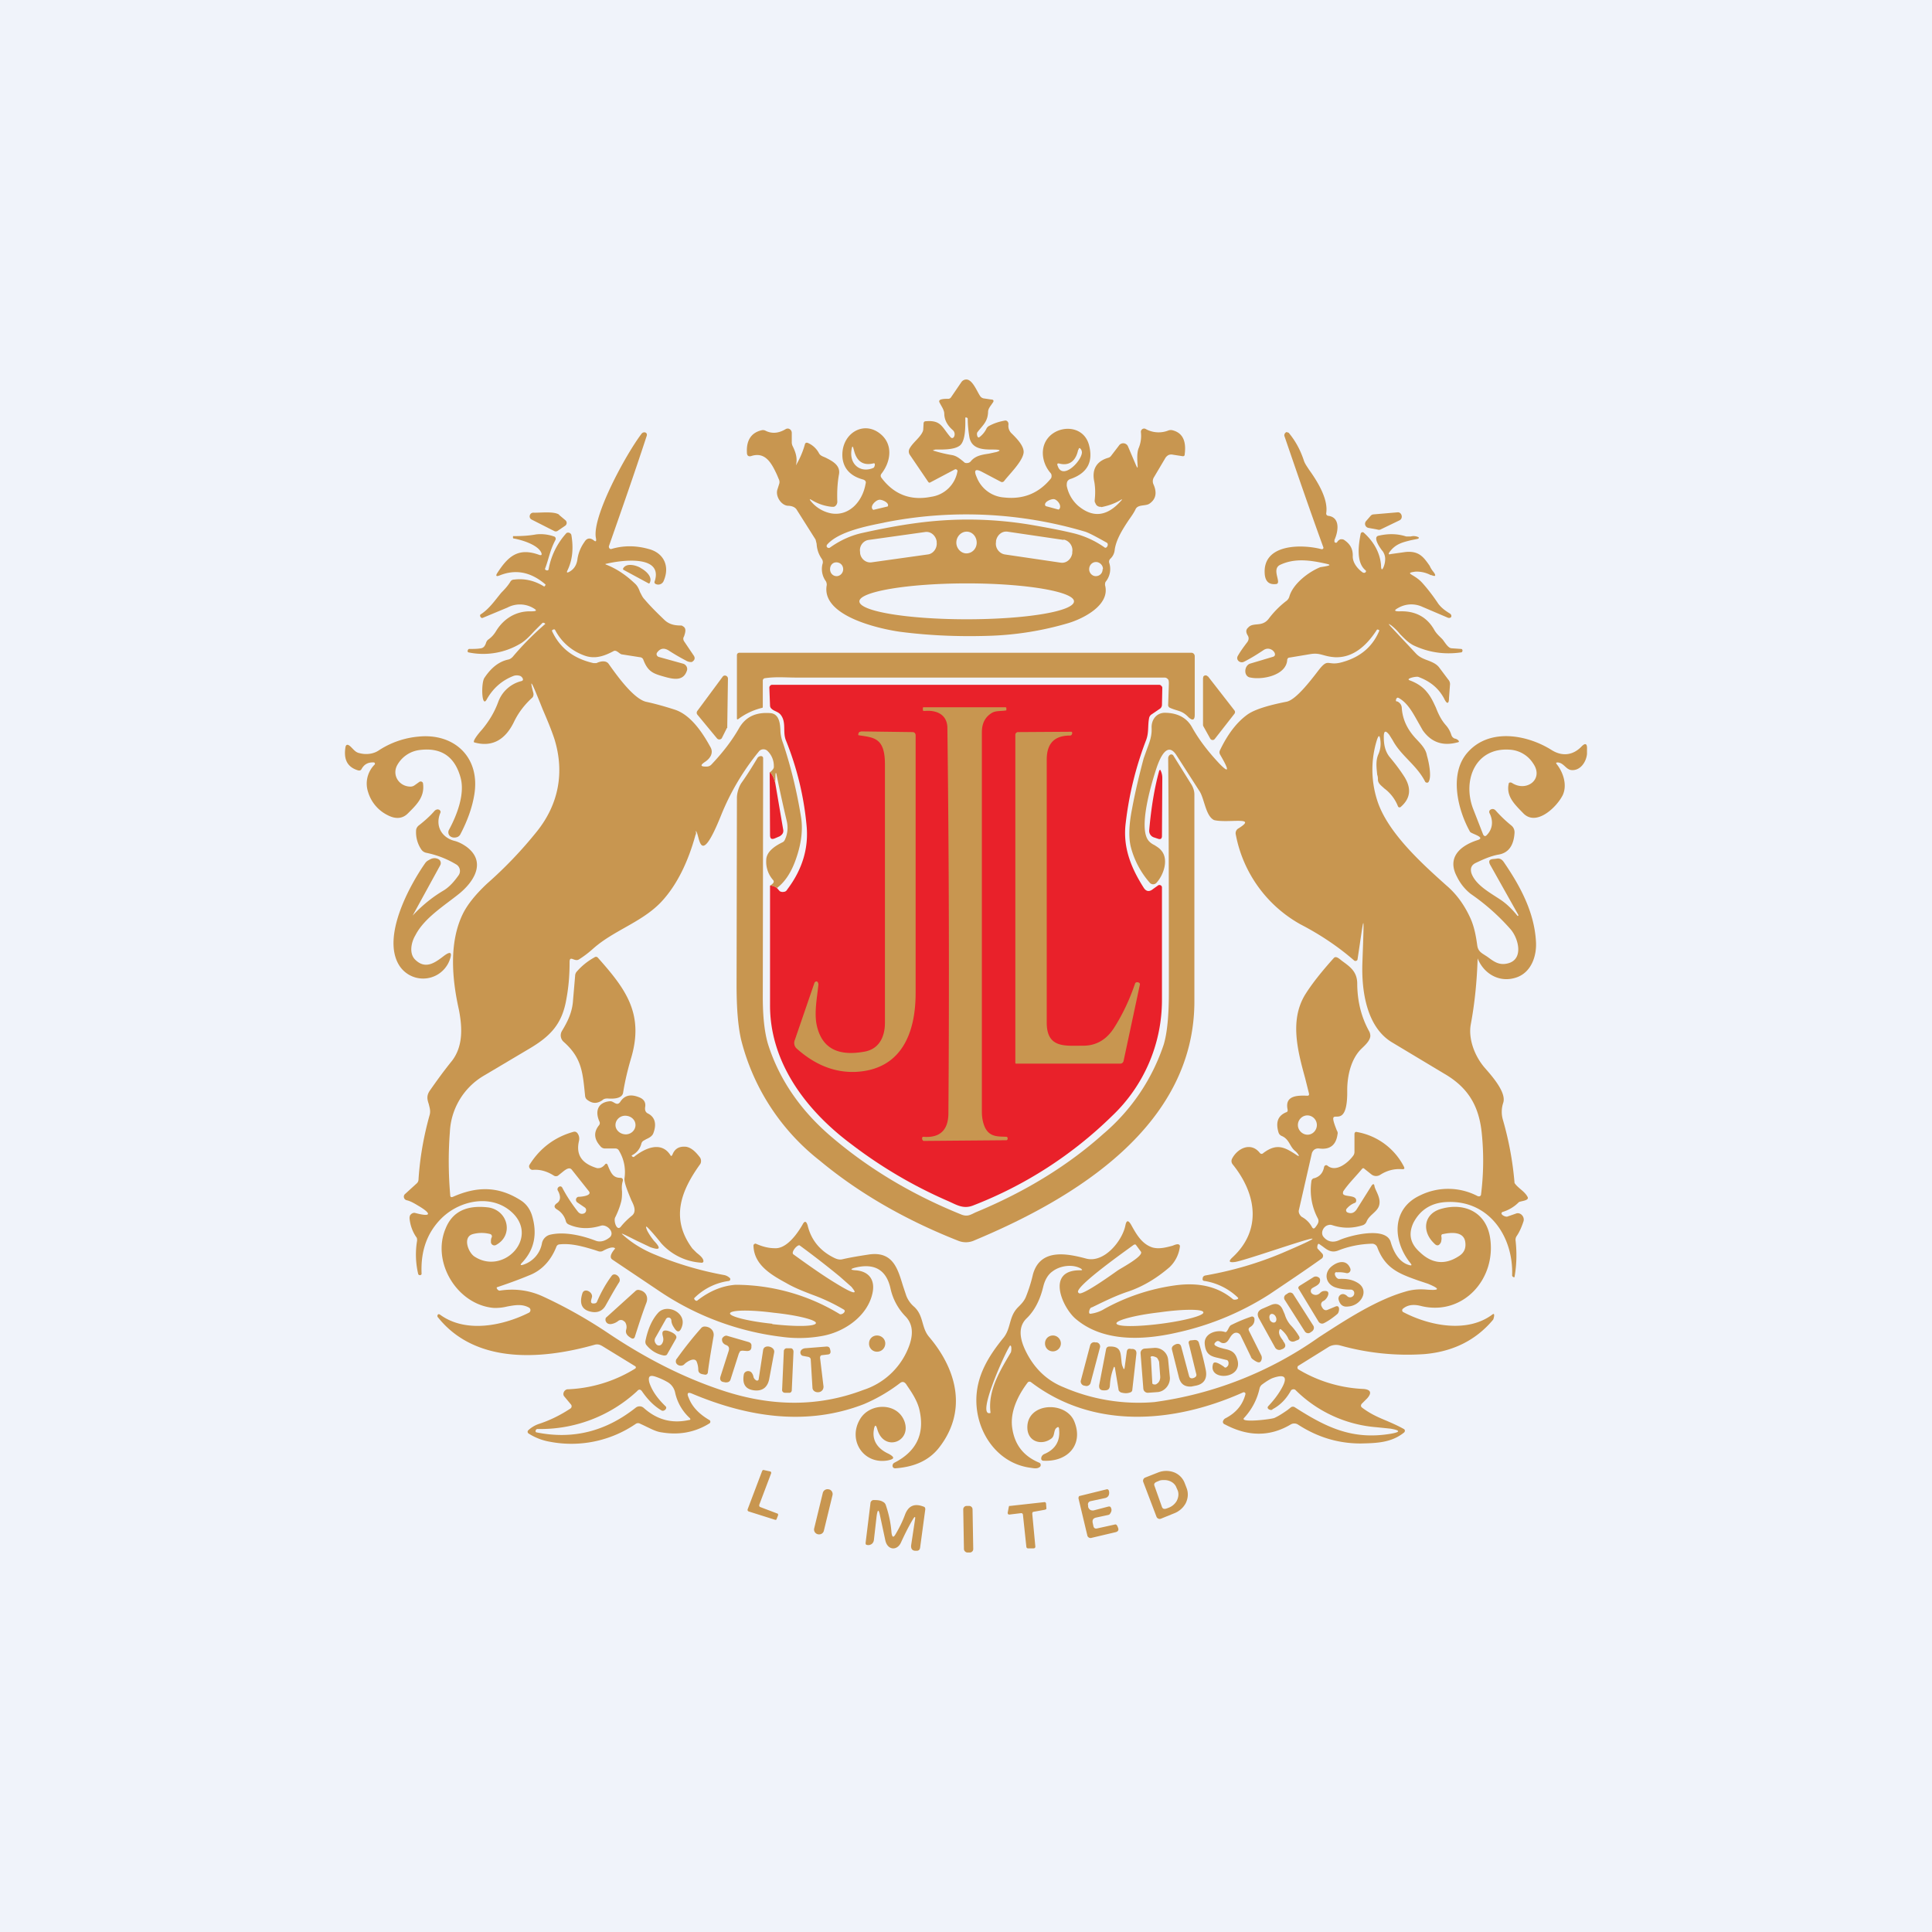 <!-- by TradingView --><svg width="56" height="56" viewBox="0 0 56 56" xmlns="http://www.w3.org/2000/svg"><path fill="#F0F3FA" d="M0 0h56v56H0z"/><path d="m16.2 14.92.19.16a.1.1 0 0 1-.01.16l-.22.15a.1.1 0 0 1-.1 0l-.65-.33c-.1-.05-.06-.2.05-.2.17.01.6-.05.75.06ZM40.57 15.08l-.56.27a.12.12 0 0 1-.08 0l-.27-.05a.12.12 0 0 1-.06-.2l.13-.15a.12.12 0 0 1 .08-.04l.7-.06c.12-.01.17.17.06.23ZM18.06 16.51v-.03c.09-.17.36-.1.49-.03l.03.02c.13.07.35.25.25.43 0 0-.01.02-.03.01l-.74-.4ZM33.86 19.7a.12.12 0 0 0-.11-.06H23.09c-.32 0-.61-.03-.93.02a.06.06 0 0 0-.03.02.07.07 0 0 0-.02.04v.75c0 .03 0 .05-.03.05a1.88 1.88 0 0 0-.69.33.03.03 0 0 1-.03-.01V19c0-.02 0-.04.02-.06a.08.08 0 0 1 .06-.02h13.1a.1.1 0 0 1 .09.1v1.7c0 .15-.06.18-.18.07-.19-.2-.3-.17-.53-.27a.09.09 0 0 1-.06-.1l.02-.6c0-.04 0-.09-.02-.13ZM21.07 21.1l-.15.3a.09.09 0 0 1-.14 0l-.57-.69a.09.09 0 0 1 0-.1l.74-1c.05-.06.15-.02.15.06l-.02 1.39v.04ZM35.01 19.6l.77.99a.08.08 0 0 1 0 .1l-.57.73a.08.08 0 0 1-.06.03.08.08 0 0 1-.07-.04l-.2-.36a.08.08 0 0 1-.01-.04v-1.35l.01-.05a.08.08 0 0 1 .13 0Z" fill="#C89650"/><path d="M22.33 25.67c.08 0 .14.03.19.07l.08.09c.03.02.08.03.12.02.04 0 .08-.03.1-.07.44-.58.62-1.2.56-1.84a8.71 8.71 0 0 0-.6-2.48c-.1-.25.02-.52-.15-.74-.08-.1-.19-.1-.27-.18a.12.12 0 0 1-.04-.09l-.02-.52a.07.07 0 0 1 .02-.05.07.07 0 0 1 .05-.03h11.24a.07.07 0 0 1 .05.03.07.07 0 0 1 .03.05l-.01.5c0 .05-.03.1-.07.12l-.22.15a.17.17 0 0 0-.08.1c-.05.24 0 .44-.1.68a9.83 9.83 0 0 0-.58 2.37c-.09.7.15 1.3.52 1.88.07.11.16.13.27.04l.14-.1a.07.07 0 0 1 .08-.01.07.07 0 0 1 .04.07v3.25a4.63 4.63 0 0 1-1.45 3.37 11.88 11.88 0 0 1-4.02 2.59c-.3.12-.5-.03-.76-.14a13.4 13.4 0 0 1-2.78-1.64c-1.3-.97-2.36-2.36-2.35-4.04v-3.45Z" fill="#E9212A"/><path d="M10.84 22.1c-.17-.01-.28.05-.36.19-.02.04-.05.05-.1.04-.3-.09-.42-.3-.37-.65.01-.1.06-.12.14-.05.09.08.15.18.27.2.18.05.4.03.56-.08a2.5 2.5 0 0 1 1.16-.4c1.03-.1 1.78.6 1.61 1.67-.06.38-.2.77-.41 1.17a.17.17 0 0 1-.11.08c-.08.02-.14 0-.18-.03a.15.15 0 0 1-.04-.18c.24-.44.47-1.05.34-1.52-.17-.62-.57-.88-1.19-.8a.86.86 0 0 0-.63.41c-.19.3.03.65.37.65a.2.2 0 0 0 .12-.04l.14-.1c.04-.02.09 0 .1.04.06.4-.19.63-.44.88-.15.15-.35.17-.58.05a1.1 1.1 0 0 1-.57-.67.78.78 0 0 1 .19-.8c.02-.02 0-.06-.02-.06ZM32 32.85a5.8 5.8 0 0 0 1.73-2.57c.1-.33.15-.83.15-1.52 0-2.26 0-4.52-.02-6.78 0-.04.02-.08.05-.1a.07.07 0 0 1 .06-.01.07.07 0 0 1 .04.03l.53.85c.05.09.08.18.08.28v6.01c-.01 3.6-3.47 5.7-6.37 6.91a.59.59 0 0 1-.46.02c-1.55-.61-2.9-1.39-4.03-2.33a6.44 6.44 0 0 1-2.28-3.51c-.09-.4-.13-.92-.13-1.58l.01-5.43c0-.14.06-.33.14-.44.15-.21.3-.45.45-.7.03-.07.17-.1.17 0l-.01 6.92c0 .57.05 1.02.15 1.36.34 1.08 1 1.98 1.85 2.7 1.08.92 2.33 1.67 3.77 2.25.17.06.25 0 .4-.07 1.45-.6 2.7-1.37 3.73-2.3Z" fill="#C89650"/><path d="M33.6 22.34a.03.03 0 0 1 .04-.02v.01a.5.5 0 0 1 .05.21l-.01 1.69c0 .08-.04.11-.12.08l-.12-.04a.2.2 0 0 1-.13-.2c.06-.69.16-1.26.29-1.73ZM22.31 22.38c.07.05.12.16.16.31l.23 1.35c.02.09-.02.15-.1.2l-.14.06c-.1.04-.14.01-.14-.1l-.01-1.82Z" fill="#E9212A"/><path d="M11.96 26.54c.26-.28.56-.53.9-.73.18-.11.32-.28.44-.45a.22.22 0 0 0-.07-.3 2.73 2.73 0 0 0-.87-.34.23.23 0 0 1-.15-.1.89.89 0 0 1-.15-.54c0-.07.04-.13.1-.17.15-.12.3-.25.43-.4a.14.14 0 0 1 .1-.05l.04.01c.04.03.05.06.03.1-.15.37.04.7.4.8.13.03.26.1.37.18.58.44.2 1.02-.24 1.37-.44.35-1 .7-1.25 1.19-.12.2-.2.55.02.73.3.27.58.04.83-.15.17-.12.22-.08.15.12a.82.82 0 0 1-1.47.17c-.51-.82.29-2.3.76-2.97a.27.27 0 0 1 .1-.08c.11-.07.2-.07.29-.02a.13.13 0 0 1 .04.17l-.8 1.46ZM17.46 31.89c-.16.11-.3.1-.45-.02a.16.16 0 0 1-.05-.1c-.07-.68-.09-1.1-.62-1.57a.25.25 0 0 1-.05-.32c.17-.28.3-.55.32-.89l.06-.7c0-.05.02-.1.05-.13.14-.16.31-.3.51-.41a.07.07 0 0 1 .1.01c.8.9 1.35 1.62.96 2.92-.1.34-.18.68-.23 1-.04.18-.32.17-.45.16-.06 0-.11.01-.15.05ZM25.33 41.44c-.06.34.14.57.43.7.18.1.17.15-.02.19-.7.13-1.17-.57-.82-1.18.28-.5 1.1-.51 1.3.06.2.59-.6.88-.79.22-.04-.14-.07-.14-.1 0ZM30.6 41.41c-.06.09-.03.22-.13.29-.27.2-.66.1-.69-.28-.05-.76 1.08-.83 1.35-.24.29.67-.16 1.2-.89 1.16a.06.06 0 0 1-.06-.06c0-.06.03-.1.08-.13.32-.13.47-.37.44-.7 0-.1-.03-.11-.1-.04ZM22.55 43.93l-.04.1c0 .02-.03.03-.05.02l-.76-.24a.05.05 0 0 1-.03-.06l.42-1.11.02-.03h.03l.18.04c.03 0 .04.04.03.06l-.34.9c-.01.03 0 .06.02.07l.5.19c.02 0 .03.03.02.06ZM24.02 43.17a.14.14 0 0 0-.17.1l-.25 1.03c-.02.08.03.15.1.17.08.02.16-.02.18-.1l.25-1.03a.14.14 0 0 0-.1-.17ZM31.76 43.99c-.07.02-.1.06-.09.14l.02.09c.01.07.05.1.12.08l.5-.11c.06-.02.08.05.1.1.02.06 0 .1-.07.12l-.72.17a.1.1 0 0 1-.1-.06l-.26-1.09c0-.03.01-.07.04-.07l.77-.19c.07-.02.08.06.08.1 0 .08-.04.13-.11.15l-.42.09c-.06.01-.1.06-.08.13v.04c.03.08.08.11.16.1l.42-.11c.04-.01.07 0 .08.03.03.06.02.11-.02.17a.08.08 0 0 1-.05.04l-.37.08ZM26.46 44.04c-.12.2-.23.42-.34.66-.11.26-.4.24-.46-.06l-.15-.7c-.04-.2-.07-.2-.1 0l-.08.7c-.01.07-.05.12-.12.14a.14.14 0 0 1-.08 0c-.03 0-.04-.02-.04-.06l.14-1.14a.1.1 0 0 1 .08-.1c.1 0 .2 0 .28.05.04.02.06.04.08.08.09.26.15.53.17.81.02.15.06.16.13.03.1-.17.19-.35.26-.54.1-.27.28-.34.54-.24.04.01.05.04.05.08l-.15 1.11c-.01.06-.04.09-.1.09h-.03c-.1 0-.14-.06-.13-.16l.11-.73c.02-.11 0-.12-.06-.02ZM29.59 43.86l-.33.04h-.02a.05.05 0 0 1-.03-.06l.03-.16.01-.03h.03l.99-.11h.01c.02 0 .04.02.04.04l.01.13v.03l-.04.02-.33.06-.03.01-.01.04.09.96c0 .03-.02.05-.05.05h-.17a.05.05 0 0 1-.04-.04l-.1-.94a.05.05 0 0 0-.06-.04ZM28.08 43.65h-.06a.1.1 0 0 0-.1.1l.02 1.15c0 .05.05.1.1.1h.07a.1.1 0 0 0 .1-.1l-.02-1.15a.1.1 0 0 0-.1-.1Z" fill="#C89650"/><path fill-rule="evenodd" d="M31.92 14.7c.2-.04.38-.1.55-.2.06-.04.07-.03.02.02-.4.45-.81.5-1.24.14a1.03 1.03 0 0 1-.33-.58c0-.05 0-.09.02-.13a.16.16 0 0 1 .1-.07c.48-.17.66-.5.52-1-.22-.75-1.4-.51-1.33.32.02.2.1.37.22.51.02.02.03.05.03.08s0 .05-.02.08c-.35.43-.8.61-1.35.55a.92.92 0 0 1-.8-.59c-.09-.2-.04-.25.14-.16l.57.3c.03.01.06 0 .08-.02.15-.2.54-.57.57-.83.02-.2-.23-.44-.34-.55a.3.3 0 0 1-.1-.26c.01-.07-.04-.13-.1-.12-.17.03-.32.08-.45.15a.18.18 0 0 0-.09.09.67.67 0 0 1-.2.24c-.06.05-.09-.1-.06-.14.15-.2.3-.3.31-.59 0-.1.08-.18.13-.26.05-.06.03-.1-.04-.1l-.2-.03a.16.16 0 0 1-.12-.07c-.09-.13-.22-.48-.4-.48-.06 0-.11.03-.14.07l-.3.44a.1.1 0 0 1-.1.05c-.06 0-.13 0-.2.02-.05.02-.06.05-.03.1.05.1.12.19.13.3 0 .2.1.36.25.49.11.1.02.3-.07.2-.25-.29-.27-.5-.72-.46-.04 0-.06.03-.06.07l-.01.18-.01.04c-.08.19-.29.32-.39.51a.17.17 0 0 0 .01.17l.53.78c.02.03.04.04.07.02l.7-.37c.04-.03.1.02.08.06a.9.9 0 0 1-.76.73c-.6.12-1.08-.07-1.44-.55-.03-.04-.03-.08 0-.12.28-.36.34-.86-.04-1.16-.5-.4-1.15.02-1.09.7.04.37.3.55.6.63.06.02.09.06.07.12-.09.53-.49.95-1 .86a1 1 0 0 1-.6-.37c-.03-.04-.02-.05.03-.02.18.11.38.18.59.2h.06c.06-.02.1-.08.1-.15-.01-.26 0-.53.05-.8.04-.26-.2-.38-.4-.48-.07-.03-.14-.05-.18-.12a.66.66 0 0 0-.32-.3c-.05-.02-.08 0-.09.04-.06.22-.15.42-.26.61.05-.2 0-.37-.1-.57a.26.26 0 0 1-.02-.11v-.26c0-.1-.1-.16-.18-.11-.2.12-.4.14-.59.04a.16.16 0 0 0-.1-.01c-.31.07-.45.3-.43.65 0 .09.05.12.12.1.42-.14.6.22.75.54l.05.12c.02.04.03.08.02.13l-.05.16c-.08.2.1.48.3.49.09 0 .2.03.25.11l.55.87.03.12c.01.17.06.31.15.44.03.04.04.1.02.15a.6.6 0 0 0 .1.5c.02.04.03.09.02.13-.14.89 1.56 1.25 2.11 1.33.76.1 1.61.15 2.58.12a9.07 9.07 0 0 0 2.32-.37c.4-.12 1.22-.51 1.06-1.1 0-.04 0-.07.02-.1a.58.58 0 0 0 .1-.55.12.12 0 0 1 .04-.12.4.4 0 0 0 .12-.25c.04-.3.23-.6.41-.87.07-.1.15-.21.2-.32.08-.14.3-.07.41-.16.18-.13.21-.32.1-.56a.22.22 0 0 1 .02-.2l.32-.54a.24.24 0 0 1 .1-.1.21.21 0 0 1 .13-.01l.26.04c.05.01.08 0 .08-.06.05-.39-.07-.62-.36-.69a.2.2 0 0 0-.12.01.77.77 0 0 1-.66-.05c-.07-.03-.14.03-.13.1A.92.92 0 0 1 33 13c-.1.28.06.8-.1.42l-.2-.47a.15.15 0 0 0-.27-.03l-.23.3a.15.15 0 0 1-.08.05c-.34.1-.48.34-.4.7.03.18.03.35.01.53 0 .03 0 .06.02.08.02.08.1.12.17.11Zm-3.94-2.59c0-.02.07-.01.07.03 0 .18.02.36.05.54.07.34.4.35.66.35.09 0 .34 0 .13.07l-.23.05c-.2.03-.39.06-.52.22a.14.14 0 0 1-.09.05c-.1.01-.09-.02-.16-.07-.1-.08-.18-.14-.3-.16a3.9 3.9 0 0 1-.54-.13c-.04 0 .05-.03.07-.03.2 0 .51.01.68-.1.2-.12.18-.62.18-.82Zm-3.23.93c.07.31.25.47.57.39.06-.02.04.1 0 .13-.36.16-.7-.08-.64-.51.02-.14.04-.14.07 0Zm6.5 0c-.06.3-.24.47-.53.4-.07-.02-.09 0-.06.07.14.41.68-.13.7-.39 0-.04-.01-.07-.03-.1-.04-.05-.06-.04-.07.02Zm-5.94 1.73h-.01c-.1-.1.09-.27.17-.28.06-.03.33.08.26.19l-.42.1Zm5-.1.37.1.02-.01c.09-.1-.05-.27-.14-.29-.08-.02-.32.08-.26.19h.01Zm-4.7.48a12.1 12.1 0 0 1 5.84.26c.1.03.31.14.63.32.07.04 0 .18-.06.14a2.67 2.67 0 0 0-.85-.4c-.4-.1-.84-.18-1.3-.26-1.09-.18-2.18-.2-3.3-.05-.53.07-1.04.17-1.54.28-.34.07-.66.21-.97.43-.05.04-.14-.02-.08-.09.33-.37 1.13-.53 1.64-.63Zm2.7.58c0 .17-.13.31-.3.31-.15 0-.29-.14-.29-.31 0-.18.14-.32.3-.32.16 0 .29.14.29.32Zm2.52-.08-1.63-.24c-.16-.02-.3.1-.33.27v.03c-.03.17.09.33.25.36l1.63.24c.16.02.3-.1.33-.27V16c.03-.17-.09-.33-.25-.36Zm-5.65 0 1.64-.23c.16-.02.3.1.33.27v.03c.02.17-.1.33-.25.35l-1.64.23c-.16.02-.31-.1-.33-.27V16c-.03-.17.09-.33.25-.35Zm-.93 1.05c.1 0 .19-.09.19-.2 0-.12-.09-.2-.2-.2-.1 0-.18.08-.18.2 0 .11.08.2.19.2Zm7.71-.2c0 .11-.08.2-.2.2-.1 0-.19-.09-.19-.2 0-.12.09-.21.2-.21.1 0 .2.09.2.2Zm-3.94 1.45c1.72 0 3.11-.23 3.11-.52 0-.28-1.39-.52-3.1-.52-1.72 0-3.12.24-3.12.52 0 .29 1.4.52 3.11.52Z" fill="#C89650"/><path d="M26.78 20.6c-.02.01-.03 0-.03-.02v-.05c0-.02 0-.03.03-.03h2.35c.02 0 .04 0 .04.03v.06c-.14.03-.31 0-.43.08-.19.12-.28.3-.28.56v10.99c0 .17.03.34.1.48.14.26.37.24.61.25.05 0 .05.1 0 .1l-2.39.02c-.06 0-.07-.12-.02-.12.48.04.72-.19.73-.66a564 564 0 0 0-.03-11.22c-.02-.37-.33-.5-.68-.46ZM24.95 21.2l1.5.02a.1.1 0 0 1 .06.02.1.1 0 0 1 .03.07v7.47c0 1.18-.42 2.23-1.75 2.29-.6.02-1.16-.2-1.69-.67a.22.22 0 0 1-.06-.26l.57-1.66.02-.02c.07-.05.1.05.09.1-.04.37-.12.79-.05 1.14.14.67.6.93 1.4.78.42-.08.58-.44.58-.83v-7.5c0-.78-.33-.77-.77-.84-.01-.05.02-.11.07-.1ZM30.34 29.64c0 .75.53.67 1.06.67.38 0 .68-.18.9-.53.24-.38.44-.8.6-1.27.02-.07.16-.04.14.03l-.47 2.2c-.01.06-.05.09-.1.09h-3c-.03 0-.04 0-.04-.03v-9.5a.08.08 0 0 1 .07-.08l1.55-.01c.05 0 .03.11-.03.11-.46 0-.68.23-.68.7v7.62Z" fill="#C89650"/><path fill-rule="evenodd" d="m33.14 42.96.38 1a.1.1 0 0 0 .13.06l.37-.15a.65.65 0 0 0 .35-.3c.07-.15.08-.3.02-.45l-.05-.13a.54.54 0 0 0-.3-.31.64.64 0 0 0-.47 0l-.38.15a.1.1 0 0 0-.05.13Zm.32.1.22.62c.04.1.14.04.2.02.1-.04.18-.11.23-.2.05-.1.06-.2.03-.29l-.04-.09c-.05-.14-.2-.22-.35-.22-.05 0-.1 0-.15.02-.06.03-.17.05-.14.14Z" fill="#C89650"/><path d="M17.23 37.78c-.15.02-.09-.1-.07-.19.02-.15-.23-.27-.28-.1-.1.32 0 .5.3.54.17.02.3-.05.38-.2.13-.23.25-.45.39-.67.07-.13-.13-.3-.22-.18-.17.23-.31.48-.43.76a.08.08 0 0 1-.07.04ZM18.1 38.31a.13.13 0 0 0-.17-.03.44.44 0 0 1-.23.1c-.09 0-.13-.04-.15-.11 0-.04 0-.07.03-.09l.84-.76a.11.11 0 0 1 .1-.03c.18.03.28.18.22.36-.13.34-.23.66-.33.97-.02.09-.07.1-.14.05-.08-.05-.15-.12-.12-.23a.26.26 0 0 0-.04-.23ZM19.02 38.96c-.05-.06-.06-.12-.02-.19l.3-.53c.04-.08.15-.06.16.03 0 .07.03.14.07.2.1.17.18.16.24-.03.13-.4-.45-.67-.7-.38-.17.19-.29.46-.36.8-.01.04 0 .1.03.13.13.16.3.26.5.3.04 0 .08 0 .1-.04l.25-.44c.08-.13-.17-.22-.25-.24-.12-.02-.16.02-.13.15.03.1.02.17-.03.24a.1.1 0 0 1-.16 0ZM19.83 39.55c-.08.07-.22.03-.24-.07 0-.04 0-.07.03-.1.23-.32.46-.61.7-.88a.13.13 0 0 1 .1-.05c.16 0 .3.12.26.3-.06.35-.12.69-.16 1.01 0 .07-.05.1-.11.08-.08-.01-.17-.03-.17-.14a.65.65 0 0 0-.05-.24c-.07-.13-.3.02-.36.09ZM25.66 38.94c0 .13-.1.24-.24.24a.23.23 0 0 1-.23-.24c0-.13.1-.23.23-.23s.24.1.24.23ZM21.42 39.22l-.24.75c-.02.08-.07.1-.15.1l-.05-.01c-.09-.01-.12-.07-.1-.15l.24-.75c.03-.1 0-.15-.09-.18-.08-.04-.11-.1-.1-.18.03-.06.1-.1.15-.08l.62.18c.06.02.09.06.08.12v.04c-.01.07-.05.1-.13.1l-.12-.01c-.06 0-.1.02-.1.07ZM21.92 40.01a.16.16 0 0 1-.08-.1.27.27 0 0 0-.06-.13c-.07-.07-.2-.04-.22.06-.05.28.05.43.3.46.26.03.4-.11.44-.35l.14-.75c.03-.17-.29-.25-.32-.07l-.13.85c0 .03-.05.05-.07.03ZM23.77 39.36l.1.83c0 .07-.03.12-.09.15-.09.04-.22 0-.23-.11l-.05-.82c0-.04-.03-.07-.07-.08l-.16-.03c-.04-.01-.06-.04-.07-.08-.01-.08.06-.13.13-.14l.63-.05c.05 0 .09.02.1.08.02.06.03.14-.06.15l-.17.02c-.04 0-.06.03-.06.08ZM22.8 39.08h.12c.05 0 .08.05.08.1l-.05 1.12c0 .04-.04.08-.08.07h-.12a.08.08 0 0 1-.08-.09l.05-1.12c0-.04.04-.08.08-.08Z" fill="#C89650"/><path fill-rule="evenodd" d="M22.52 25.74a.34.34 0 0 0-.2-.07c.1-.06.13-.11.09-.16a.8.8 0 0 1-.2-.58c0-.25.27-.42.48-.52a.14.14 0 0 0 .06-.07c.08-.17.1-.36.05-.56a42.29 42.29 0 0 1-.3-1.37h-.02l-.01.28c-.04-.15-.09-.26-.16-.3.08-.06.13-.12.12-.18a.6.6 0 0 0-.18-.44.17.17 0 0 0-.26.02 7.13 7.13 0 0 0-1.08 1.82c-.68 1.7-.62.48-.75.48.02.03.02.08 0 .11-.2.73-.52 1.45-1.02 1.97-.56.57-1.35.8-1.94 1.32a3 3 0 0 1-.42.32c-.13.08-.27-.14-.27.08 0 .32-.02.67-.09 1.05-.12.73-.45 1.09-1.1 1.47l-1.28.76a2 2 0 0 0-1 1.64c-.05.64-.04 1.25.01 1.83 0 .06.03.07.08.05.68-.3 1.3-.32 1.96.1.16.1.27.25.33.44.16.53.07.98-.27 1.35-.09.09-.07.11.04.07a.8.8 0 0 0 .52-.62.32.32 0 0 1 .23-.24c.41-.1.93.02 1.32.17.15.06.3 0 .42-.1.15-.15-.1-.39-.27-.33-.33.1-.64.09-.93-.04a.14.14 0 0 1-.08-.1.56.56 0 0 0-.25-.33c-.1-.06-.1-.12 0-.19s.11-.2.02-.36c-.05-.08.08-.18.13-.08.12.23.27.46.45.69.05.06.11.08.18.05.07-.03.08-.13.02-.17l-.22-.15c-.06-.05-.04-.14.03-.16h.01c.07 0 .4-.03.3-.16l-.5-.63c-.08-.09-.2.02-.3.1l-.1.08a.12.12 0 0 1-.11 0c-.2-.13-.41-.19-.62-.17-.08 0-.13-.09-.09-.15.3-.48.73-.8 1.26-.95.06-.02.1 0 .13.04.05.07.06.15.04.23-.09.4.09.65.53.78.04 0 .08 0 .12-.02a.3.3 0 0 0 .1-.08c.03-.04.06-.04.08 0l.04.1c.07.15.13.28.33.28.06 0 .09.04.07.1-.03.1-.03.2-.02.3 0 .1 0 .2-.03.31-.04.15-.1.3-.17.44-.05.1.05.42.17.26.08-.1.18-.2.3-.3.17-.12.07-.32 0-.46-.09-.22-.21-.5-.2-.63a1.2 1.2 0 0 0-.16-.81.11.11 0 0 0-.1-.06h-.31a.17.17 0 0 1-.13-.07c-.18-.2-.2-.4-.04-.6a.1.1 0 0 0 .02-.1c-.14-.3-.06-.57.3-.6.1-.01.18.13.27.05l.02-.02c.13-.21.32-.25.59-.13.12.06.16.15.14.27-.01.07 0 .14.07.18.21.1.27.3.17.57-.03.09-.12.14-.21.18l-.07.04a.14.14 0 0 0-.07.09.51.51 0 0 1-.28.34c0 .03.05.06.07.04.3-.24.78-.47 1.05-.05.02.04.04.03.06-.01.07-.18.2-.25.4-.23.17.03.3.18.4.31.04.06.04.15 0 .2-.56.78-.86 1.58-.22 2.44l.12.12c.1.08.2.16.2.25 0 .02-.03.05-.06.04a1.7 1.7 0 0 1-1.17-.57 6.5 6.5 0 0 0-.34-.4c-.1-.11-.12-.1-.06.04.05.1.12.2.2.3.21.22.17.28-.11.18l-.38-.18c-.24-.12-.49-.25-.44-.2.26.24.55.42.87.56.68.29 1.38.5 2.1.63a.34.34 0 0 1 .16.09c.02.03 0 .08-.04.08a1.75 1.75 0 0 0-1 .5c0 .05.07.1.1.06.35-.27.71-.42 1.1-.45a5.83 5.83 0 0 1 3.02.85c.07.03.2-.08.12-.13a5.4 5.4 0 0 0-.91-.43c-.26-.1-.52-.2-.76-.34-.44-.24-.94-.53-.95-1.09 0-.03.04-.06.07-.05.18.08.36.13.55.13.34.02.65-.42.8-.68.06-.12.11-.11.15.02.1.42.36.74.77.94.08.04.16.06.24.04.26-.06.52-.1.78-.14.68-.09.82.41.97.9l.1.3a.8.8 0 0 0 .23.32c.28.26.2.6.43.87.83.98 1.1 2.17.29 3.21-.29.37-.71.56-1.27.6-.1 0-.1-.12-.03-.16.63-.32.88-.82.74-1.49-.05-.27-.21-.52-.37-.75-.04-.07-.1-.14-.19-.08a4.8 4.8 0 0 1-1.06.62c-1.65.64-3.35.38-4.97-.3-.13-.06-.17-.02-.11.11.1.27.31.48.6.65.04.02.04.08 0 .1-.42.26-.88.34-1.37.26-.17-.02-.31-.1-.46-.17a4.2 4.2 0 0 0-.17-.08.12.12 0 0 0-.13 0 3.3 3.3 0 0 1-2.49.52 1.67 1.67 0 0 1-.62-.24c-.03-.02-.04-.07 0-.1a.85.85 0 0 1 .28-.17c.34-.11.64-.26.93-.45a.08.08 0 0 0 .02-.12l-.2-.24c-.05-.07 0-.18.09-.2a4.01 4.01 0 0 0 1.97-.6.04.04 0 0 0 0-.07l-.93-.57c-.08-.05-.15-.08-.25-.05-1.49.42-3.43.58-4.53-.79a.06.06 0 0 1-.02-.06c.01-.04.04-.05.08-.02.73.53 1.79.33 2.57-.06.06-.03.06-.12 0-.15-.2-.11-.41-.07-.63-.03a1.4 1.4 0 0 1-.4.04c-1.06-.1-1.8-1.34-1.38-2.31.2-.49.62-.68 1.25-.6.57.1.72.82.2 1.09a.1.1 0 0 1-.14-.1c0-.04 0-.08.02-.12a.07.07 0 0 0-.04-.1.98.98 0 0 0-.5 0c-.31.08-.14.53.04.65.82.54 1.84-.49 1.14-1.23-.57-.59-1.52-.43-2.08.11-.43.42-.62.96-.59 1.62 0 .05-.09.06-.1 0a2.43 2.43 0 0 1-.03-.96c0-.04 0-.08-.03-.11a1.14 1.14 0 0 1-.19-.55l.01-.06c.03-.06.1-.1.16-.08.45.12.48.03.12-.19-.12-.07-.24-.15-.37-.18-.09-.02-.11-.13-.05-.18l.34-.31a.15.15 0 0 0 .05-.1c.04-.64.15-1.26.32-1.87.04-.13 0-.23-.02-.32-.04-.13-.08-.24.03-.4.21-.3.42-.59.64-.86.33-.43.3-.98.2-1.49-.2-.89-.29-1.95.12-2.78.14-.28.38-.57.7-.87a12.1 12.1 0 0 0 1.45-1.52c.62-.78.8-1.7.5-2.67-.1-.3-.22-.58-.34-.86l-.08-.2c-.14-.34-.35-.88-.19-.27.01.05 0 .1-.03.13-.22.2-.4.43-.53.7-.26.54-.65.74-1.15.6-.07-.02.11-.25.22-.37.2-.24.36-.5.47-.8a.96.96 0 0 1 .68-.61c.09-.03 0-.14-.05-.15a.29.29 0 0 0-.18 0c-.34.13-.6.36-.78.68-.15.28-.17-.47-.07-.62.2-.3.42-.47.68-.53.06-.01.1-.04.14-.08.27-.32.58-.64.94-.95.02-.01-.05-.06-.08-.03l-.23.23c-.12.13-.24.26-.38.35a2.1 2.1 0 0 1-1.53.27c-.05-.01-.02-.11.03-.1.12 0 .23 0 .34-.02.08-.02.1-.07.13-.13.01-.04.03-.09.07-.12.1-.07.17-.15.23-.25.22-.36.58-.58 1-.57.2 0 .2-.03.03-.12a.77.77 0 0 0-.7.01l-.72.3c-.05.02-.1-.07-.06-.1.25-.16.41-.4.6-.63.1-.1.2-.21.27-.33a.12.12 0 0 1 .1-.05c.3-.04.6.03.87.2.02 0 .05-.05.04-.06-.42-.36-.86-.45-1.33-.26-.1.04-.12.01-.06-.08.3-.46.59-.74 1.2-.52.08.03.1 0 .06-.08-.12-.22-.56-.35-.78-.39-.04 0-.03-.03-.03-.06v-.01c.23 0 .45-.01.67-.05.17-.02.35 0 .52.06.04.01.06.06.04.1-.16.3-.19.54-.3.83-.02.04.08.08.1.03a2.12 2.12 0 0 1 .52-1.06.1.1 0 0 1 .14.05c.07.4.03.74-.11 1.03-.03.06-.02.08.04.05.14-.07.23-.2.25-.39.03-.18.1-.34.2-.48.07-.12.17-.13.28-.04.08.06.06-.04.05-.09-.1-.62.86-2.39 1.32-3 .06-.09.2-.05.15.07-.36 1.1-.73 2.15-1.09 3.18-.01.05.03.1.08.08.34-.1.7-.1 1.06 0 .45.11.63.5.45.92a.17.17 0 0 1-.23.1c-.04-.02-.05-.05-.03-.09.24-.77-.99-.6-1.4-.5-.04 0-.04.02 0 .03.3.12.57.3.84.56.06.06.1.14.13.23.04.07.07.15.13.21.16.19.35.38.57.59.13.13.29.17.47.17.02 0 .05 0 .07.02.12.06.07.19.04.29l-.02.04c-.01.04 0 .08.02.11l.27.4c.06.08.04.15-.05.2-.04 0-.1 0-.18-.05a6.05 6.05 0 0 1-.48-.28c-.14-.09-.25-.07-.34.05-.04.05-.01.11.04.13l.72.2c.08.03.13.12.1.2-.1.3-.37.25-.6.19-.36-.1-.52-.14-.66-.5a.11.11 0 0 0-.1-.08l-.51-.08c-.08 0-.16-.14-.25-.1-.28.15-.56.25-.88.12a1.53 1.53 0 0 1-.82-.73c-.02-.04-.1 0-.09.03.23.5.63.8 1.2.93h.09c.1-.05.27-.09.35.02.2.28.7 1 1.08 1.1.28.06.56.14.84.23.46.15.8.66 1.03 1.08.1.17 0 .33-.15.43-.15.1-.14.14.03.14.07 0 .12-.02.17-.08.32-.34.58-.68.78-1.03.2-.35.51-.47.91-.44.25.02.28.29.29.48 0 .13.03.27.08.4.23.69.4 1.4.52 2.14.06.39 0 .83-.19 1.32-.13.33-.3.57-.51.73Zm-4.38 7.14c.15 0 .28-.12.28-.27 0-.15-.13-.27-.3-.27-.15 0-.28.12-.28.27 0 .15.14.27.3.27Zm-.31 3.31s-.04-.1-.34.06a.17.17 0 0 1-.14.02 20.9 20.9 0 0 1-.12-.04c-.33-.1-.68-.2-1.02-.16a.1.1 0 0 0-.08.06c-.16.41-.43.7-.8.84-.19.08-.5.2-.92.34-.04.01.02.1.07.1.45-.07.87-.01 1.26.17.65.3 1.27.65 1.87 1.05 1.1.74 2.2 1.3 3.32 1.67 1.44.48 2.8.48 4.09-.01a2.1 2.1 0 0 0 1.35-1.33c.11-.34.07-.6-.12-.8a1.67 1.67 0 0 1-.44-.82c-.12-.53-.46-.73-1.01-.6-.16.04-.16.07 0 .08.4.03.57.29.49.66-.14.66-.8 1.12-1.44 1.24a3.7 3.7 0 0 1-1.18.03 8.08 8.08 0 0 1-3.52-1.3l-1.4-.94c-.12-.08.02-.25.08-.32Zm5.35-.09a26.48 26.48 0 0 1 1.16.9l.34.3c.07.09.1.13.09.15-.03.04-.23-.06-.57-.27-.33-.2-.76-.5-1.2-.82-.09-.06.12-.3.18-.26Zm-.8 2.28c.7.08 1.26.07 1.27-.03.01-.09-.54-.23-1.23-.3-.68-.09-1.25-.08-1.26.02-.01.09.54.23 1.23.3Zm-3.21 2.5c-.22-.13-.4-.32-.56-.55-.04-.06-.09-.07-.14-.01a4.12 4.12 0 0 1-2.89 1.1c-.06 0-.08.1-.02.1 1.05.21 2-.03 2.87-.72a.18.18 0 0 1 .23.01c.38.34.81.46 1.31.35.05 0 .05-.03.02-.06a1.4 1.4 0 0 1-.42-.73.46.46 0 0 0-.24-.32 1.92 1.92 0 0 0-.34-.15c-.16-.05-.21 0-.17.17.07.22.22.45.47.69.07.06-.05.17-.12.12Z" fill="#C89650"/><path d="M38.74 36.88c.1-.01.19 0 .28.02a.1.1 0 0 0 .12-.13c-.11-.29-.4-.2-.58-.03-.19.2-.12.47.13.57.14.05.3.07.46.07a.1.1 0 0 1 .1.07c.03.13-.12.2-.2.12a.2.2 0 0 0-.11-.06.13.13 0 0 0-.14.16c.04.15.13.22.27.2.39-.02.65-.49.26-.7-.14-.08-.3-.11-.52-.1-.08 0-.18-.18-.07-.2ZM38.25 37.49c-.06.05-.13.06-.2.02a.1.1 0 0 1 0-.18c.06-.04.2-.09.21-.19.01-.05 0-.1-.05-.12a.13.13 0 0 0-.14 0l-.4.25c-.04.03-.05.06-.02.1l.57.94a.12.12 0 0 0 .16.04c.12-.06.25-.15.38-.26.06-.04.1-.28-.05-.22l-.24.1c-.09.03-.14-.05-.17-.12a.11.11 0 0 1 .06-.14c.1-.04.25-.31.03-.29-.06 0-.1.03-.14.07ZM37.34 37.48l-.06.04a.11.11 0 0 0-.04.16l.58.91c.03.05.1.07.15.04l.06-.04c.05-.04.07-.1.04-.16l-.58-.91a.11.11 0 0 0-.15-.04ZM35.52 38.92c.11-.05.12-.19.24-.27a.14.14 0 0 1 .2.06l.3.62c0 .02.02.04.04.06.13.1.21.13.25.06a.18.18 0 0 0 0-.18l-.35-.7c-.02-.05 0-.08.03-.1.1-.06.14-.14.13-.25a.07.07 0 0 0-.08-.06c-.21.07-.4.15-.6.25-.07.04-.1.22-.17.2-.23-.08-.62.03-.59.35.03.33.21.36.43.41l.2.05c.03 0 .05.03.06.07 0 .05 0 .09-.04.12-.03.04-.07.04-.1 0-.05-.03-.28-.2-.31-.07-.15.5.9.45.7-.15-.07-.23-.22-.26-.4-.3-.06-.02-.13-.03-.2-.07-.07-.03-.08-.07-.02-.12.04-.04.08-.04.13 0a.15.15 0 0 0 .15.02ZM30.52 39.17c.12 0 .23-.1.23-.23 0-.12-.1-.23-.23-.23s-.23.1-.23.23.1.23.23.23ZM34.47 39.9l-.23-.86c-.02-.08-.07-.1-.15-.08-.07.03-.14.07-.12.16l.2.8c.05.2.17.28.36.27l.1-.02c.26-.04.37-.2.32-.46a8.67 8.67 0 0 0-.2-.79c-.02-.06-.06-.08-.12-.08l-.1.01c-.06 0-.09.04-.07.1l.21.86a.1.1 0 0 1 0 .08c-.04.06-.18.1-.2 0ZM31.8 38.91h-.05a.12.12 0 0 0-.15.08l-.27 1.02c-.02.06.02.13.08.15l.05.01c.06.02.13-.02.15-.08l.27-1.02a.12.12 0 0 0-.09-.16ZM32.17 40.17c.01-.18.04-.34.1-.5.02-.07.04-.07.05 0l.1.6c0 .04.03.07.07.09.1.03.19.03.27 0a.08.08 0 0 0 .06-.07l.12-1.06c0-.07-.02-.11-.1-.13h-.06c-.07-.02-.11.01-.12.08l-.06.45c-.01.07-.03.07-.05 0-.04-.07-.04-.16-.05-.24-.02-.2-.03-.37-.34-.36-.06 0-.09.03-.1.08l-.2 1.04c-.01.1.03.15.13.15h.03c.1 0 .14-.04.15-.13Z" fill="#C89650"/><path fill-rule="evenodd" d="M37.2 38.87c-.07-.09-.15-.2-.12-.3.01-.05.03-.06.07-.02.09.08.16.17.2.27.04.06.1.08.17.06l.07-.03c.08-.02.1-.07.05-.14a1.75 1.75 0 0 0-.24-.31.84.84 0 0 1-.16-.3l-.06-.14c-.07-.16-.19-.2-.35-.13a128.86 128.86 0 0 0-.23.1c-.15.06-.18.17-.1.3l.46.83a.14.14 0 0 0 .19.05l.03-.01c.08-.04.1-.1.04-.19l-.03-.04Zm-.4-.62c.04.07.1.1.15.08.05-.02.06-.1.03-.16-.03-.07-.1-.1-.14-.08-.05.02-.06.1-.03.16Z" fill="#C89650"/><path d="M33.06 39.23a.13.13 0 0 1 .11-.14l.28-.02a.38.38 0 0 1 .41.35l.05.51c.01.21-.15.4-.35.42l-.28.02a.13.13 0 0 1-.14-.12l-.08-1.02Zm.3.13.04.73c0 .03.04.04.07.04.02 0 .04 0 .06-.02.07-.04.1-.12.1-.2l-.03-.4c0-.06-.03-.1-.06-.15-.02-.02-.2-.1-.19 0Z" fill="#C89650"/><path fill-rule="evenodd" d="m40.31 18.16.73.78c.1.11.23.16.34.2.13.05.25.1.33.2l.27.36c.03.03.05.08.05.13l-.03.4c0 .18-.06.19-.14.02-.16-.3-.4-.5-.75-.63-.07-.02-.38.05-.25.1.22.08.39.2.5.34.12.14.19.3.26.45.07.18.15.35.28.5.09.1.14.2.17.3.02.05.05.08.1.1.03 0 .06.02.09.04.04.04.04.06-.02.07-.42.11-.75 0-1-.35l-.17-.3c-.14-.25-.29-.51-.53-.64-.07-.04-.1.1-.06.1h.02c.08.04.12.1.13.17.02.37.18.67.43.93.13.14.27.28.3.47.04.13.15.6.05.76-.02.04-.08.03-.1 0-.24-.48-.7-.75-.94-1.2l-.1-.16c-.11-.14-.16-.12-.16.06 0 .2.03.4.16.57.15.18.29.36.42.56.23.35.2.65-.09.9a.05.05 0 0 1-.08-.02 1.18 1.18 0 0 0-.4-.52c-.07-.07-.17-.13-.18-.24 0-.05 0-.1-.02-.15-.02-.2-.05-.4.03-.59a.77.77 0 0 0 .06-.42c-.02-.15-.05-.15-.1 0a2.9 2.9 0 0 0 0 1.72c.28.93 1.27 1.83 2.02 2.5.28.24.5.54.67.9.13.27.18.55.22.84.03.2.17.23.33.35.15.11.3.22.53.17.5-.1.34-.73.1-1a6.24 6.24 0 0 0-1.15-1.02 1.42 1.42 0 0 1-.4-.5c-.3-.56.1-.9.6-1.06.25-.08-.18-.18-.22-.24-.36-.64-.61-1.68-.08-2.29.63-.73 1.74-.53 2.46-.07.3.18.6.14.84-.1.12-.13.18-.1.17.07v.13c-.02.24-.2.5-.46.47-.15-.02-.21-.2-.38-.22-.06 0-.07.01-.03.06.18.23.3.59.17.88-.17.35-.77.93-1.15.53-.23-.24-.5-.48-.42-.85 0-.04.05-.05.09-.03.42.28.94-.1.62-.56a.86.86 0 0 0-.68-.4c-.98-.07-1.37.86-1.07 1.69l.3.77c.03.05.06.06.1.02.18-.18.2-.42.08-.65-.01-.04 0-.07.03-.09.05-.03.1-.03.15.02.15.17.3.31.46.44.06.05.09.12.09.2-.02.37-.17.59-.46.64-.23.04-.45.14-.66.24-.13.06-.17.16-.13.3.12.34.53.56.83.76.17.11.34.27.5.47.01.02.04 0 .03-.02l-.82-1.46c-.05-.1-.02-.15.08-.16l.1-.01c.09-.02.16.01.22.1.48.7.88 1.45.93 2.29.03.42-.13.9-.56 1.05-.49.17-.95-.1-1.13-.55-.02.64-.08 1.28-.2 1.92-.07.4.1.88.38 1.22l.06.07c.22.25.6.7.5.98a.83.83 0 0 0-.01.48 9.4 9.4 0 0 1 .34 1.84c.1.15.28.23.37.39.09.13-.22.13-.25.17a1.1 1.1 0 0 1-.47.28c-.1.06.09.16.15.13l.23-.08c.13-.06.27.08.23.22-.05.15-.11.3-.2.43a.19.19 0 0 0-.03.13c.04.36.03.71-.03 1.05 0 .03-.07 0-.07-.04.04-1.13-.67-2.17-1.86-2.13-.47.01-.8.22-1 .6-.15.32-.1.6.18.85.35.34.73.38 1.12.13.17-.1.23-.24.2-.43-.05-.3-.41-.27-.64-.22-.04 0-.06.03-.05.08.01.05 0 .1-.01.15-.05.11-.12.13-.2.04-.37-.35-.3-.86.2-1 .66-.19 1.3.08 1.42.83.19 1.2-.78 2.27-1.98 1.99-.19-.05-.38-.06-.54.07a.06.06 0 0 0 0 .1c.76.4 1.86.62 2.59.07.09-.07.03.14.02.15-.5.6-1.17.93-2 1a7.22 7.22 0 0 1-2.43-.25.44.44 0 0 0-.32.03l-.9.56c-.03.02-.03.08 0 .1a4 4 0 0 0 1.9.57c.2.02.24.11.1.27l-.16.16c-.03.04-.03.08.01.11.25.19.49.29.73.39.16.07.32.14.48.23.04.02.04.07.01.1-.37.3-.8.31-1.26.32-.65 0-1.25-.18-1.82-.55a.2.2 0 0 0-.21 0c-.59.35-1.22.36-1.9 0-.06-.02-.08-.07-.05-.12a.13.13 0 0 1 .06-.06c.31-.16.5-.39.58-.7v-.02a.05.05 0 0 0-.07-.03c-2.01.9-4.34 1.08-6.15-.3a.07.07 0 0 0-.09.01c-.28.37-.52.85-.45 1.32.07.49.33.82.79 1.01.04.02.05.09.01.12-.09.07-.2.03-.3.02-.94-.14-1.54-1.03-1.54-1.95 0-.7.34-1.27.8-1.83.21-.28.14-.6.41-.87.09-.09.18-.18.23-.31.08-.2.15-.42.2-.64.21-.76.98-.61 1.54-.46.52.14 1.05-.51 1.14-.96.03-.15.08-.16.16-.03.15.27.31.57.63.67.19.05.38 0 .57-.05.06-.02.19-.09.22 0a.06.06 0 0 1 0 .02.99.99 0 0 1-.3.6c-.36.31-.75.55-1.18.7-.37.12-.71.29-1.06.46l-.03.01c-.05.02-.1.19-.02.18.15-.02.29-.07.4-.14a5.9 5.9 0 0 1 2.03-.68c.7-.1 1.26.03 1.7.4.04.03.19 0 .14-.05a1.81 1.81 0 0 0-.96-.48c-.05 0-.07-.03-.06-.07 0-.05.03-.08.08-.09.8-.14 1.53-.36 2.2-.64 2.51-1.07-.96.2-1.35.25-.17.02-.19-.02-.06-.14.86-.8.68-1.85 0-2.69a.15.15 0 0 1-.02-.16c.15-.3.54-.5.8-.18.03.04.07.05.11.01.4-.3.63-.16.98.07.12.07-.02-.1-.05-.12-.17-.13-.17-.34-.39-.44a.16.16 0 0 1-.1-.1c-.09-.3-.02-.49.22-.59.04-.01.05-.04.04-.09-.08-.4.29-.4.57-.39.05 0 .06-.02.05-.07l-.11-.44c-.22-.8-.45-1.68 0-2.42.2-.32.48-.67.83-1.06.07-.08.18.04.25.09.22.16.42.3.43.63 0 .53.12 1 .35 1.41.02.04.03.09.03.13-.01.15-.18.29-.28.39-.28.29-.39.76-.39 1.18.02 1.38-.66.27-.3 1.17.02.03.03.07.02.1-.04.32-.22.46-.53.42a.2.2 0 0 0-.14.03.21.21 0 0 0-.08.13l-.37 1.62c-.02.07.02.15.08.2.13.07.23.17.3.3.03.05.06.05.1 0 .05-.07.12-.15.07-.25a1.75 1.75 0 0 1-.19-1.07c0-.05.04-.1.09-.1.16-.05.25-.16.28-.33.02-.05.07-.06.1-.03.25.2.6-.09.75-.3a.19.19 0 0 0 .03-.1v-.52c0-.04.03-.07.06-.06a1.9 1.9 0 0 1 1.37 1c.03.06.02.08-.04.08-.24-.02-.45.04-.64.16a.22.22 0 0 1-.26-.01l-.2-.16c-.03-.03-.05-.02-.07 0-.18.22-.4.43-.55.66v.02c-.05.16.37.05.38.23 0 .04-.01.07-.05.08-.1.04-.17.1-.23.17a.07.07 0 0 0 .02.1c.11.05.2.02.27-.08l.44-.7c.04-.05.07-.05.08.02.02.13.22.37.12.6-.07.16-.28.25-.35.43a.18.18 0 0 1-.1.1c-.3.1-.6.1-.9 0a.18.18 0 0 0-.11 0c-.14.03-.24.23-.13.35.12.14.28.16.44.09.28-.13 1.36-.42 1.5.05.08.28.24.59.54.67.07.02.08 0 .03-.06-.51-.63-.56-1.57.28-1.96a1.84 1.84 0 0 1 1.67.02c.05.02.1 0 .1-.06a7.8 7.8 0 0 0 .02-1.76c-.08-.8-.4-1.33-1.09-1.73l-1.5-.9c-.75-.44-.9-1.5-.87-2.32.06-1.67.05-1.34-.14-.1 0 .05-.07.07-.1.04-.46-.4-.98-.75-1.56-1.05a3.78 3.78 0 0 1-1.87-2.6.16.16 0 0 1 .08-.18c.58-.36-.32-.14-.71-.24-.25-.12-.28-.64-.43-.85l-.66-1.03c-.27-.42-.48.1-.56.32-.16.47-.49 1.59-.31 2.05.05.13.14.19.24.24.06.04.13.08.18.14.24.26.08.72-.13.95a.13.13 0 0 1-.19 0 2.53 2.53 0 0 1-.55-1.03c-.07-.27-.06-.64.03-1.1.1-.54.22-1.03.34-1.48l.1-.28c.07-.19.14-.36.13-.6-.01-.23.13-.43.37-.44.33 0 .62.11.79.4.22.4.5.75.81 1.08.46.47.04-.22.02-.26a.13.13 0 0 1-.01-.13c.22-.46.48-.81.8-1.04.2-.14.57-.26 1.13-.37.26-.05.66-.56.92-.9.3-.39.25-.13.67-.24.53-.14.9-.44 1.1-.92v-.01c-.03-.02-.06-.04-.08 0-.28.43-.67.8-1.2.78-.35-.02-.42-.14-.72-.09l-.6.1c-.04 0-.07.03-.07.08-.04.44-.72.57-1.06.5-.2-.02-.2-.32-.03-.4l.67-.2c.18-.04-.04-.34-.26-.2-.18.12-.37.24-.57.34-.11.06-.25-.05-.18-.17.08-.14.17-.26.26-.38.06-.07.07-.15.02-.22-.05-.09-.05-.16.02-.22.06-.07.14-.08.23-.09.12-.01.25-.02.36-.16.15-.2.32-.37.5-.51a.25.25 0 0 0 .1-.13c.1-.37.55-.72.9-.86.34-.05.3-.07.17-.1-.45-.1-.9-.17-1.33.03-.28.13.07.55-.13.56-.2.02-.3-.08-.32-.28-.08-.9 1.09-.88 1.65-.73.03 0 .05-.02.05-.04v-.01c-.4-1.1-.77-2.18-1.13-3.23-.02-.06.05-.15.1-.1h.02c.2.24.34.5.44.8.03.1.1.19.15.27.23.32.57.85.5 1.27 0 .04.02.06.05.07.37.04.3.46.19.7v.06c.03.03.06.03.08 0a.18.18 0 0 1 .1-.08c.04 0 .07 0 .1.02.18.12.26.27.25.48 0 .19.15.37.3.47h.01c.05.02.1-.04.06-.07-.28-.23-.2-.75-.14-1.06.01-.04.06-.06.09-.03.3.27.47.59.5.94 0 .16.04.16.09.01a.6.6 0 0 0 .03-.2.4.4 0 0 0-.07-.21c-.03-.03-.31-.4-.13-.45.3-.07.56-.06.81.02h.13a.32.32 0 0 1 .2.01c.05.02.05.04 0 .06l-.2.04c-.23.06-.44.1-.62.35-.03.05-.02.07.04.05l.43-.06c.4-.04.53.16.7.4.03.07.07.13.12.19.07.1.05.13-.07.08h-.02a.86.86 0 0 0-.45-.1c-.34.05-.03.06.21.33.17.19.32.39.46.6.09.12.2.2.33.28.07.04.07.14-.03.13h-.01l-.75-.32a.76.76 0 0 0-.7.03c-.13.07-.12.1.03.1.47-.02.81.17 1.02.55.06.1.14.17.22.25.06.06.16.26.27.27l.28.02c.06 0 .05.1 0 .1-.49.07-.94 0-1.37-.2-.16-.08-.27-.2-.4-.33-.07-.09-.15-.17-.25-.25-.09-.06-.1-.06-.02.03ZM37.9 32.89c.15 0 .27-.13.27-.28a.28.28 0 0 0-.27-.28.28.28 0 0 0-.28.28c0 .15.13.28.28.28Zm-4.83 3.39-.14-.19c-.02-.03-.05-.02-.08 0-.13.1-1.7 1.2-1.6 1.37l.02.02c.08.1 1.02-.58 1.12-.65.08-.06.77-.42.68-.55Zm.58 2.09c.7-.09 1.25-.24 1.23-.33 0-.1-.58-.1-1.28 0-.7.08-1.25.23-1.24.32.02.1.59.1 1.29.01Zm-4.39.66c-.1.13-.96 2-.57 1.93.01 0 .02 0 .02-.02-.08-.63.27-1.2.59-1.74.02-.04.03-.26-.04-.18Zm7.62 1.82c.23-.12.4-.3.53-.53.02-.05.1-.07.14-.03a3.75 3.75 0 0 0 2.36 1.08l.39.04c.3.05.3.1 0 .15-1.1.18-1.85-.18-2.77-.77a.1.1 0 0 0-.11 0l-.1.08c-.13.09-.25.17-.38.23-.1.04-1.02.15-.88 0 .23-.25.38-.54.45-.86.01-.04.03-.07.06-.1.16-.12.27-.18.33-.2.35-.12.43-.02.25.3-.1.18-.23.35-.39.52-.06.07.06.13.12.1Zm1.45-4.51-.14-.15c-.02-.03 0-.17.05-.13l.1.07c.13.1.25.19.44.12.3-.12.63-.19.98-.2a.16.16 0 0 1 .16.1c.23.62.64.77 1.17.96l.3.1c.36.15.35.2-.04.17-.22-.02-.43 0-.62.06-.84.24-1.73.82-2.5 1.32a10.75 10.75 0 0 1-4.77 1.88 5.47 5.47 0 0 1-2.63-.43c-.5-.2-.86-.56-1.1-1.05-.2-.41-.2-.73.03-.95.25-.24.4-.58.48-.92.05-.2.14-.35.27-.44.21-.16.57-.22.82-.08.05.04.05.05-.02.05-1-.01-.52 1.07-.14 1.4.8.69 1.98.63 2.97.4a8.22 8.22 0 0 0 2.65-1.1c.52-.35 1.03-.69 1.52-1.04a.1.1 0 0 0 .02-.14Z" fill="#C89650"/></svg>